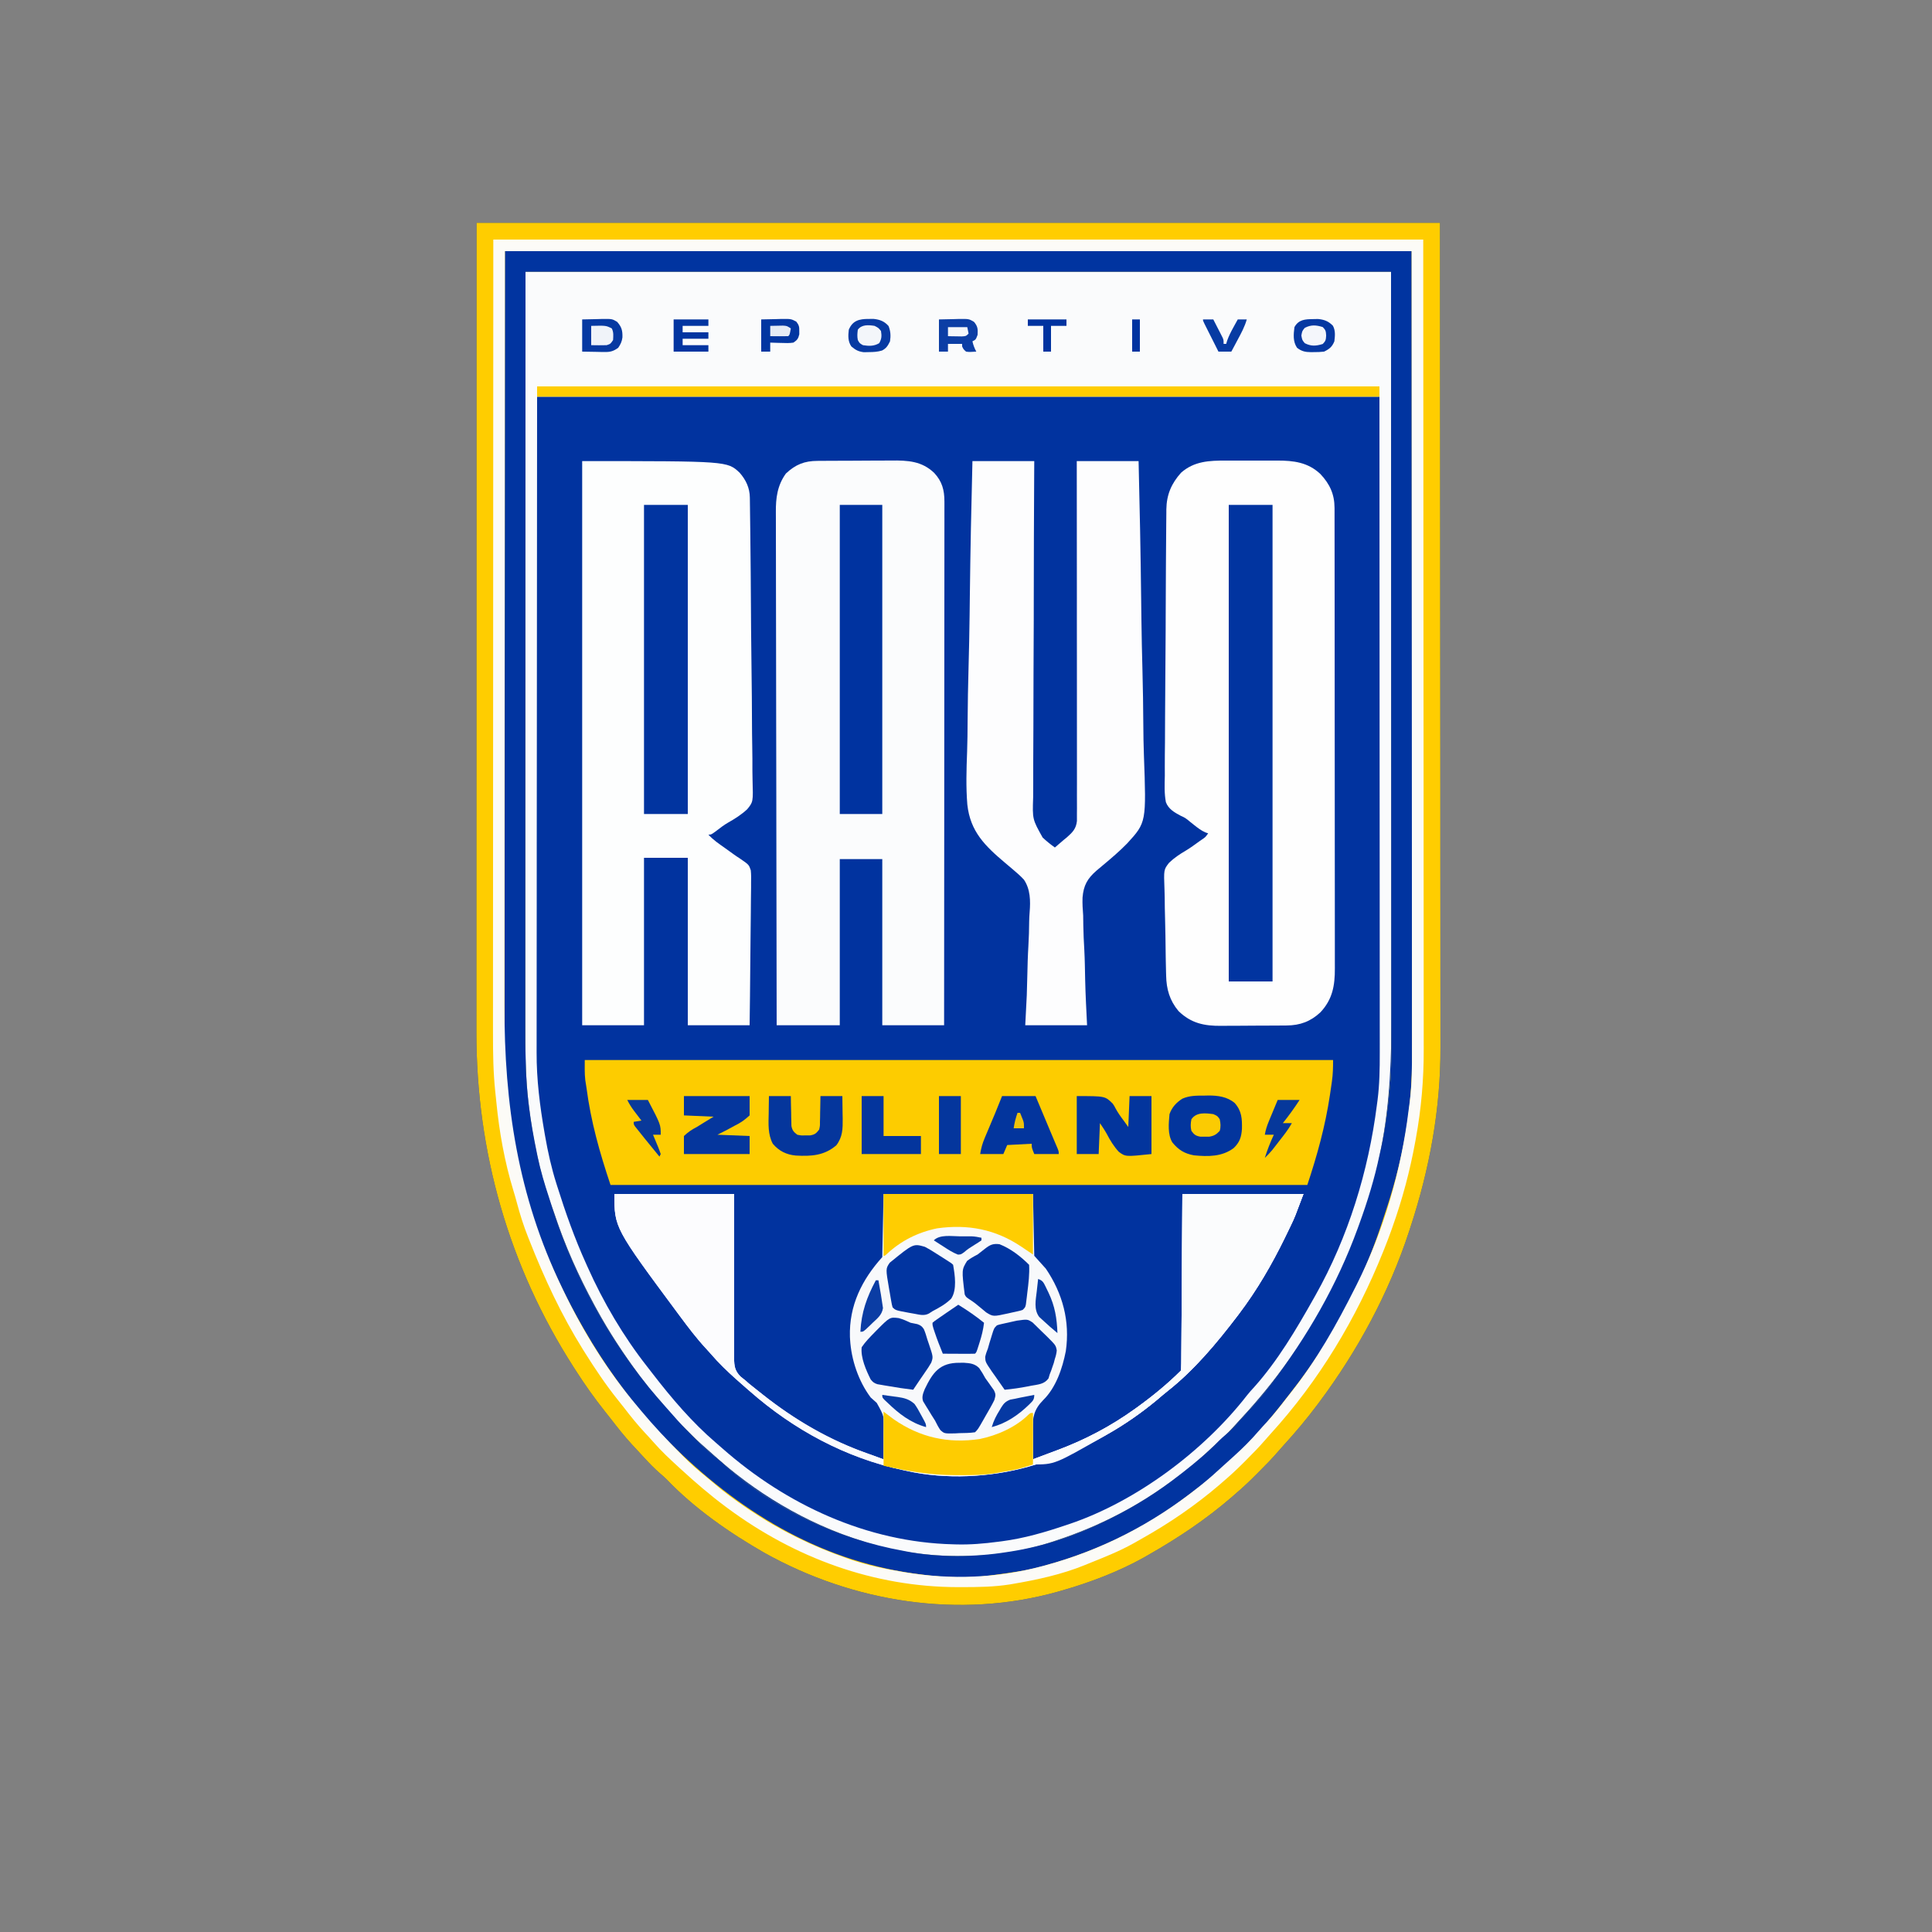 <?xml version="1.0" encoding="UTF-8"?>
<svg version="1.1" xmlns="http://www.w3.org/2000/svg" width="1500" height="1500">
<rect width="100%" height="100%" fill="#808080" stroke="none"/>
<path d="M0 0 C246.84 0 493.68 0 748 0 C748.062 109.086 748.124 218.171 748.188 330.562 C748.215 364.998 748.242 399.433 748.27 434.912 C748.284 476.984 748.284 476.984 748.286 496.684 C748.289 511.337 748.302 525.99 748.32 540.643 C748.338 555.613 748.344 570.583 748.34 585.553 C748.338 594.433 748.344 603.314 748.362 612.194 C748.374 618.084 748.374 623.973 748.366 629.863 C748.361 633.201 748.363 636.538 748.375 639.876 C748.538 687.921 739.961 734.407 725 780 C724.55 781.388 724.55 781.388 724.09 782.803 C708.476 830.594 684.088 875.816 654 916 C653.328 916.902 653.328 916.902 652.642 917.822 C644.398 928.843 635.538 939.322 626.266 949.488 C625.005 950.886 623.752 952.289 622.527 953.718 C617.624 959.426 612.394 964.755 607.062 970.062 C606.207 970.922 605.352 971.781 604.471 972.666 C599.476 977.653 594.371 982.423 589 987 C588.036 987.846 587.072 988.691 586.078 989.562 C566.237 1006.663 544.718 1021.043 522 1034 C520.308 1034.98 520.308 1034.98 518.582 1035.98 C498.275 1047.314 476.319 1055.626 454 1062 C453.135 1062.248 452.27 1062.497 451.379 1062.752 C374.925 1084.266 292.116 1071.056 223.372 1032.527 C196.38 1017.065 169.257 998.237 147.689 975.686 C145.953 973.953 144.14 972.376 142.27 970.789 C138.093 967.157 134.311 963.256 130.562 959.188 C129.909 958.483 129.256 957.779 128.583 957.053 C127.294 955.661 126.006 954.266 124.721 952.87 C123.293 951.318 121.856 949.773 120.418 948.23 C114.769 942.093 109.639 935.583 104.545 928.986 C102.915 926.89 101.264 924.811 99.609 922.734 C91.492 912.503 84.032 902.003 77 891 C76.229 889.804 76.229 889.804 75.443 888.584 C24.969 810.01 -0.232 721.12 -0.12 627.969 C-0.12 625.258 -0.122 622.548 -0.123 619.837 C-0.125 613.962 -0.123 608.087 -0.119 602.213 C-0.113 593.364 -0.113 584.515 -0.114 575.666 C-0.115 560.833 -0.112 546 -0.106 531.167 C-0.097 511.11 -0.095 491.054 -0.095 470.997 C-0.089 422.79 -0.075 374.582 -0.062 326.375 C-0.032 164.819 -0.032 164.819 0 0 Z " fill="#01339F" transform="translate(370,173)"/>
<path d="M0 0 C246.84 0 493.68 0 748 0 C748.062 109.086 748.124 218.171 748.188 330.562 C748.215 364.998 748.242 399.433 748.27 434.912 C748.284 476.984 748.284 476.984 748.286 496.684 C748.289 511.337 748.302 525.99 748.32 540.643 C748.338 555.613 748.344 570.583 748.34 585.553 C748.338 594.433 748.344 603.314 748.362 612.194 C748.374 618.084 748.374 623.973 748.366 629.863 C748.361 633.201 748.363 636.538 748.375 639.876 C748.538 687.921 739.961 734.407 725 780 C724.55 781.388 724.55 781.388 724.09 782.803 C708.476 830.594 684.088 875.816 654 916 C653.328 916.902 653.328 916.902 652.642 917.822 C644.398 928.843 635.538 939.322 626.266 949.488 C625.005 950.886 623.752 952.289 622.527 953.718 C617.624 959.426 612.394 964.755 607.062 970.062 C606.207 970.922 605.352 971.781 604.471 972.666 C599.476 977.653 594.371 982.423 589 987 C588.036 987.846 587.072 988.691 586.078 989.562 C566.237 1006.663 544.718 1021.043 522 1034 C520.308 1034.98 520.308 1034.98 518.582 1035.98 C498.275 1047.314 476.319 1055.626 454 1062 C453.135 1062.248 452.27 1062.497 451.379 1062.752 C374.925 1084.266 292.116 1071.056 223.372 1032.527 C196.38 1017.065 169.257 998.237 147.689 975.686 C145.953 973.953 144.14 972.376 142.27 970.789 C138.093 967.157 134.311 963.256 130.562 959.188 C129.909 958.483 129.256 957.779 128.583 957.053 C127.294 955.661 126.006 954.266 124.721 952.87 C123.293 951.318 121.856 949.773 120.418 948.23 C114.769 942.093 109.639 935.583 104.545 928.986 C102.915 926.89 101.264 924.811 99.609 922.734 C91.492 912.503 84.032 902.003 77 891 C76.229 889.804 76.229 889.804 75.443 888.584 C24.969 810.01 -0.232 721.12 -0.12 627.969 C-0.12 625.258 -0.122 622.548 -0.123 619.837 C-0.125 613.962 -0.123 608.087 -0.119 602.213 C-0.113 593.364 -0.113 584.515 -0.114 575.666 C-0.115 560.833 -0.112 546 -0.106 531.167 C-0.097 511.11 -0.095 491.054 -0.095 470.997 C-0.089 422.79 -0.075 374.582 -0.062 326.375 C-0.032 164.819 -0.032 164.819 0 0 Z M38 38 C37.979 137.66 37.959 237.32 37.938 340 C37.928 371.471 37.919 402.942 37.91 435.367 C37.907 463.571 37.907 463.571 37.905 491.774 C37.904 505.166 37.899 518.557 37.893 531.948 C37.887 545.622 37.885 559.295 37.887 572.969 C37.887 581.086 37.885 589.202 37.879 597.319 C37.875 603.332 37.876 609.345 37.879 615.358 C37.88 617.773 37.878 620.189 37.875 622.604 C37.851 642.505 37.922 662.522 40.25 682.312 C40.376 683.415 40.503 684.518 40.633 685.654 C42.153 698.211 44.447 710.616 47 723 C47.171 723.832 47.343 724.665 47.52 725.522 C49.73 736.024 52.785 746.201 56.145 756.387 C57.042 759.127 57.91 761.875 58.777 764.625 C77.099 822.023 107.943 876.875 148.664 921.418 C149.953 922.843 151.236 924.274 152.488 925.731 C157.341 931.374 162.486 936.678 167.75 941.938 C168.636 942.823 169.522 943.709 170.435 944.622 C175.663 949.805 180.912 954.709 186.73 959.223 C188.934 960.949 190.955 962.778 193 964.688 C230.889 998.598 281.234 1021.985 331 1031 C331.825 1031.162 332.651 1031.325 333.501 1031.492 C358.426 1036.309 386.954 1036.06 412 1032 C412.89 1031.865 413.781 1031.731 414.698 1031.592 C440.681 1027.527 466.51 1018.777 490 1007 C490.844 1006.583 491.688 1006.166 492.557 1005.736 C511.623 996.254 529.233 985.109 546 972 C546.898 971.304 547.797 970.608 548.723 969.891 C558.288 962.363 567.747 954.541 576.215 945.785 C578.045 943.955 579.959 942.294 581.938 940.625 C585.802 937.293 589.144 933.632 592.512 929.805 C594.803 927.221 597.14 924.693 599.5 922.172 C604.964 916.324 610.144 910.37 615 904 C615.54 903.295 616.081 902.589 616.637 901.862 C644.78 865.042 668.095 824.614 684 781 C684.449 779.77 684.898 778.541 685.361 777.274 C691.727 759.736 697.134 742.279 701 724 C701.454 721.949 701.909 719.898 702.363 717.848 C705.641 702.667 707.563 687.455 709 672 C709.081 671.227 709.161 670.454 709.245 669.658 C709.904 663.057 710.141 656.548 710.123 649.917 C710.124 648.852 710.125 647.787 710.127 646.69 C710.129 643.135 710.125 639.58 710.12 636.026 C710.121 633.453 710.122 630.88 710.123 628.307 C710.125 622.711 710.123 617.116 710.119 611.521 C710.113 603.093 710.113 594.666 710.114 586.238 C710.115 572.113 710.112 557.988 710.106 543.863 C710.097 524.764 710.095 505.665 710.095 486.566 C710.089 440.648 710.075 394.73 710.062 348.812 C710.042 246.244 710.021 143.676 710 38 C488.24 38 266.48 38 38 38 Z " fill="#FFCD00" transform="translate(370,173)"/>
<path d="M0 0 C221.76 0 443.52 0 672 0 C672.062 102.156 672.124 204.311 672.188 309.562 C672.215 341.805 672.242 374.048 672.27 407.268 C672.284 446.674 672.284 446.674 672.286 465.128 C672.289 478.848 672.302 492.568 672.32 506.289 C672.338 520.309 672.344 534.328 672.34 548.348 C672.338 555.944 672.341 563.541 672.358 571.137 C672.437 608.849 671.413 644.893 664 682 C663.839 682.837 663.678 683.675 663.513 684.538 C648.813 760.78 607.992 833.928 555.436 890.447 C553.92 892.086 552.42 893.739 550.922 895.395 C546.213 900.583 541.556 905.646 536.168 910.145 C533.888 912.095 531.708 914.138 529.526 916.197 C522.356 922.941 514.86 929.082 507 935 C506.35 935.496 505.7 935.992 505.03 936.502 C476.836 957.922 445.593 973.946 412 985 C411.247 985.257 410.493 985.514 409.717 985.779 C364.135 1001.285 308.796 1000.663 263 986 C262.225 985.756 261.451 985.511 260.653 985.259 C217.378 971.391 178.08 947.959 144.582 917.336 C143.157 916.047 141.726 914.764 140.269 913.512 C134.626 908.659 129.322 903.514 124.062 898.25 C123.177 897.364 122.291 896.478 121.378 895.565 C116.299 890.441 111.429 885.321 107.047 879.582 C105.175 877.22 103.221 875.002 101.203 872.766 C97.23 868.321 93.564 863.714 90 858.938 C89.365 858.087 88.73 857.236 88.075 856.36 C75.96 839.96 64.742 822.916 55 805 C54.462 804.012 53.923 803.025 53.369 802.007 C41.198 779.504 30.762 756.37 22.704 732.078 C21.684 729.068 20.553 726.101 19.438 723.125 C10.461 697.745 5.152 670.472 2.125 643.75 C2.017 642.803 1.909 641.856 1.798 640.88 C-0.192 621.031 -0.146 600.996 -0.12 581.07 C-0.121 578.551 -0.122 576.033 -0.123 573.515 C-0.125 568.079 -0.123 562.644 -0.119 557.208 C-0.113 549.022 -0.113 540.835 -0.114 532.648 C-0.115 518.922 -0.112 505.195 -0.106 491.469 C-0.097 472.909 -0.095 454.349 -0.095 435.789 C-0.089 391.193 -0.075 346.596 -0.062 302 C-0.042 202.34 -0.021 102.68 0 0 Z M9 97 C8.938 183.769 8.876 270.539 8.812 359.938 C8.785 387.327 8.758 414.717 8.73 442.937 C8.72 467.506 8.72 467.506 8.714 492.074 C8.711 503.729 8.698 515.384 8.68 527.04 C8.662 538.947 8.656 550.854 8.66 562.762 C8.662 569.215 8.659 575.667 8.642 582.12 C8.628 587.971 8.627 593.822 8.637 599.673 C8.639 601.773 8.635 603.872 8.625 605.972 C8.535 627.125 11.183 647.874 14.812 668.688 C14.941 669.43 15.07 670.173 15.203 670.938 C17.408 683.538 20.125 695.801 24 708 C24.2 708.635 24.399 709.27 24.605 709.924 C31.049 730.42 38.124 750.411 47 770 C47.377 770.847 47.754 771.694 48.142 772.567 C60.339 799.915 76.069 826.682 94.596 850.215 C95.999 851.998 97.384 853.794 98.766 855.594 C113.401 874.56 129.44 893.422 147.68 909.016 C149.45 910.53 151.202 912.065 152.945 913.609 C202.642 957.394 265.263 986.39 332 988 C332.718 988.022 333.436 988.044 334.175 988.066 C345.256 988.385 356.036 987.451 367 986 C367.897 985.887 368.794 985.774 369.718 985.658 C387.112 983.396 403.415 978.621 420 973 C420.825 972.724 421.65 972.448 422.5 972.164 C474.263 954.64 526.756 915.411 560.223 872.27 C561.949 870.066 563.778 868.045 565.688 866 C584.068 845.472 598.543 820.905 612 797 C612.426 796.248 612.852 795.497 613.292 794.722 C638.738 749.532 654.487 698.292 661 647 C661.254 645.114 661.254 645.114 661.513 643.189 C663.077 630.983 663.277 618.931 663.241 606.639 C663.241 604.434 663.243 602.229 663.246 600.025 C663.25 594.002 663.242 587.98 663.232 581.957 C663.224 576.031 663.226 570.106 663.227 564.18 C663.23 552.141 663.223 540.103 663.211 528.064 C663.195 511.786 663.191 495.508 663.189 479.231 C663.179 440.112 663.151 400.994 663.125 361.875 C663.084 274.466 663.043 187.058 663 97 C447.18 97 231.36 97 9 97 Z " fill="#FAFBFC" transform="translate(408,211)"/>
<path d="M0 0 C1.509 -0.002 3.017 -0.005 4.526 -0.009 C7.673 -0.013 10.82 -0.007 13.966 0.007 C17.974 0.024 21.981 0.015 25.989 -0.003 C29.1 -0.014 32.21 -0.011 35.321 -0.003 C36.798 -0.001 38.275 -0.003 39.751 -0.01 C52.584 -0.058 63.752 1.311 73.414 10.406 C80.711 18.134 84.401 26.127 84.413 36.75 C84.417 38.065 84.42 39.381 84.424 40.735 C84.424 42.198 84.423 43.661 84.422 45.125 C84.424 46.676 84.427 48.227 84.431 49.779 C84.439 54.049 84.441 58.319 84.441 62.589 C84.443 67.192 84.451 71.794 84.457 76.397 C84.471 86.465 84.477 96.534 84.481 106.602 C84.484 112.888 84.488 119.175 84.493 125.461 C84.505 142.865 84.515 160.269 84.519 177.673 C84.519 179.344 84.519 179.344 84.519 181.049 C84.52 182.166 84.52 183.283 84.52 184.433 C84.521 186.696 84.521 188.96 84.521 191.223 C84.522 192.907 84.522 192.907 84.522 194.624 C84.526 212.811 84.544 230.998 84.567 249.184 C84.591 267.854 84.603 286.525 84.604 305.195 C84.605 315.678 84.611 326.161 84.629 336.645 C84.644 345.572 84.65 354.5 84.641 363.427 C84.637 367.982 84.638 372.536 84.652 377.09 C84.665 381.262 84.664 385.435 84.652 389.607 C84.65 391.113 84.653 392.619 84.662 394.125 C84.735 407.599 82.884 418.282 73.43 428.375 C65.864 435.458 57.631 438.494 47.376 438.575 C46.69 438.582 46.003 438.589 45.295 438.595 C43.028 438.615 40.76 438.627 38.492 438.637 C37.325 438.643 37.325 438.643 36.134 438.649 C32.012 438.67 27.889 438.684 23.767 438.694 C19.531 438.705 15.295 438.739 11.058 438.779 C7.783 438.805 4.507 438.813 1.231 438.817 C-0.329 438.822 -1.889 438.833 -3.45 438.852 C-16.671 439 -26.923 436.913 -36.719 427.398 C-43.576 419.208 -46.128 410.4 -46.329 399.862 C-46.357 398.955 -46.385 398.048 -46.413 397.114 C-46.497 394.141 -46.557 391.169 -46.609 388.195 C-46.628 387.172 -46.646 386.148 -46.665 385.093 C-46.757 379.677 -46.825 374.262 -46.879 368.845 C-46.928 364.385 -47.025 359.931 -47.166 355.473 C-47.337 350.061 -47.422 344.653 -47.448 339.239 C-47.472 337.189 -47.525 335.14 -47.608 333.091 C-48.202 317.606 -48.202 317.606 -44.093 312.299 C-40.126 308.453 -35.681 305.515 -30.931 302.727 C-27.38 300.594 -24.071 298.138 -20.719 295.711 C-20.129 295.302 -19.539 294.893 -18.931 294.472 C-15.825 292.398 -15.825 292.398 -13.719 289.398 C-14.773 289.043 -14.773 289.043 -15.848 288.68 C-19.24 287.166 -21.751 285.214 -24.656 282.898 C-25.655 282.104 -26.654 281.31 -27.684 280.492 C-28.555 279.769 -28.555 279.769 -29.444 279.031 C-31.815 277.237 -31.815 277.237 -35.118 275.708 C-39.906 273.183 -44.59 270.485 -46.527 265.186 C-47.838 258.419 -47.504 251.524 -47.356 244.666 C-47.357 242.346 -47.364 240.026 -47.377 237.705 C-47.393 231.421 -47.323 225.14 -47.237 218.857 C-47.161 212.272 -47.161 205.688 -47.153 199.104 C-47.13 188.047 -47.052 176.992 -46.94 165.936 C-46.824 154.578 -46.746 143.22 -46.714 131.861 C-46.712 131.161 -46.71 130.462 -46.708 129.741 C-46.7 126.928 -46.692 124.115 -46.685 121.302 C-46.653 109.797 -46.592 98.292 -46.526 86.787 C-46.511 84.172 -46.497 81.556 -46.484 78.94 C-46.445 71.481 -46.392 64.023 -46.314 56.564 C-46.293 54.307 -46.276 52.051 -46.265 49.794 C-46.248 46.706 -46.213 43.619 -46.174 40.531 C-46.173 39.645 -46.172 38.759 -46.171 37.846 C-45.974 26.506 -42.302 17.83 -34.719 9.398 C-24.636 0.477 -12.88 -0.061 0 0 Z " fill="#FEFEFE" transform="translate(951.719,357.602)"/>
<path d="M0 0 C191.73 0 383.46 0 581 0 C581 5.849 580.914 10.772 580.117 16.438 C580.023 17.112 579.928 17.786 579.831 18.481 C579.521 20.655 579.2 22.828 578.875 25 C578.709 26.122 578.709 26.122 578.541 27.266 C574.979 51.18 568.638 74.086 561 97 C382.47 97 203.94 97 20 97 C11.496 71.489 4.8 48.018 1.361 21.675 C1.081 19.602 0.749 17.535 0.395 15.473 C-0.188 10.346 0 5.159 0 0 Z " fill="#FDCC00" transform="translate(454,823)"/>
<path d="M0 0 C1.159 -0.01 1.159 -0.01 2.342 -0.02 C4.897 -0.04 7.452 -0.051 10.008 -0.061 C11.322 -0.067 11.322 -0.067 12.663 -0.074 C17.305 -0.094 21.947 -0.109 26.589 -0.118 C31.362 -0.129 36.133 -0.164 40.905 -0.203 C44.594 -0.23 48.282 -0.238 51.97 -0.241 C53.728 -0.246 55.486 -0.258 57.243 -0.276 C69.98 -0.403 80.932 0.065 90.633 9.388 C96.731 15.991 98.536 22.631 98.531 31.504 C98.533 32.211 98.536 32.918 98.538 33.647 C98.543 36.01 98.534 38.373 98.525 40.736 C98.526 42.45 98.528 44.163 98.531 45.877 C98.535 50.581 98.527 55.286 98.517 59.99 C98.508 65.065 98.511 70.14 98.513 75.215 C98.514 84.006 98.508 92.797 98.496 101.588 C98.48 114.299 98.475 127.009 98.472 139.72 C98.468 160.341 98.455 180.963 98.436 201.585 C98.417 221.617 98.403 241.649 98.395 261.682 C98.394 262.916 98.394 264.151 98.393 265.423 C98.391 271.618 98.388 277.812 98.386 284.007 C98.365 335.397 98.329 386.787 98.285 438.177 C82.445 438.177 66.605 438.177 50.285 438.177 C50.285 395.607 50.285 353.037 50.285 309.177 C39.395 309.177 28.505 309.177 17.285 309.177 C17.285 351.747 17.285 394.317 17.285 438.177 C1.115 438.177 -15.055 438.177 -31.715 438.177 C-31.828 385.768 -31.918 333.358 -31.97 280.949 C-31.977 274.76 -31.983 268.572 -31.99 262.384 C-31.991 261.152 -31.992 259.92 -31.994 258.65 C-32.015 238.706 -32.055 218.762 -32.101 198.817 C-32.148 178.35 -32.175 157.884 -32.186 137.417 C-32.192 124.789 -32.214 112.161 -32.255 99.534 C-32.281 90.873 -32.289 82.212 -32.283 73.551 C-32.279 68.555 -32.284 63.559 -32.311 58.564 C-32.336 53.985 -32.337 49.407 -32.32 44.828 C-32.317 43.176 -32.324 41.524 -32.34 39.873 C-32.439 28.832 -31.213 19.043 -24.528 9.802 C-17.012 2.787 -10.115 0.037 0 0 Z " fill="#FBFCFD" transform="translate(634.715,357.823)"/>
<path d="M0 0 C112.66 0 112.66 0 122.242 9 C127.158 14.593 130.075 20.806 130.176 28.264 C130.197 29.538 130.197 29.538 130.218 30.837 C130.228 31.765 130.238 32.694 130.248 33.65 C130.269 35.135 130.269 35.135 130.291 36.65 C130.338 39.977 130.376 43.303 130.415 46.63 C130.446 49.012 130.477 51.394 130.508 53.776 C130.782 75.531 130.94 97.287 131.067 119.044 C131.084 121.956 131.101 124.869 131.119 127.781 C131.126 128.866 131.126 128.866 131.133 129.974 C131.206 141.683 131.35 153.389 131.52 165.097 C131.694 177.132 131.795 189.165 131.828 201.201 C131.849 207.954 131.902 214.703 132.039 221.454 C132.165 227.814 132.2 234.167 132.167 240.528 C132.171 242.854 132.207 245.18 132.278 247.505 C132.777 264.581 132.777 264.581 128.137 270.294 C123.629 274.484 118.625 277.667 113.278 280.678 C110.122 282.509 107.32 284.641 104.438 286.875 C100.247 290 100.247 290 98 290 C101.716 294.094 106.134 297.08 110.625 300.25 C112.908 301.864 115.182 303.483 117.431 305.145 C119.123 306.367 120.852 307.541 122.614 308.661 C129.446 313.351 129.446 313.351 130.904 317.689 C131.23 320.9 131.239 323.973 131.135 327.199 C131.137 328.4 131.138 329.601 131.14 330.838 C131.134 334.11 131.084 337.377 131.014 340.648 C130.951 344.074 130.946 347.5 130.934 350.926 C130.903 357.404 130.821 363.881 130.72 370.358 C130.608 377.736 130.553 385.115 130.503 392.494 C130.399 407.664 130.216 422.831 130 438 C114.16 438 98.32 438 82 438 C82 395.1 82 352.2 82 308 C70.78 308 59.56 308 48 308 C48 350.9 48 393.8 48 438 C32.16 438 16.32 438 0 438 C0 293.46 0 148.92 0 0 Z " fill="#FDFEFE" transform="translate(452,358)"/>
<path d="M0 0 C232.32 0 464.64 0 704 0 C704.062 106.013 704.124 212.025 704.188 321.25 C704.215 354.721 704.242 388.192 704.27 422.677 C704.284 463.556 704.284 463.556 704.286 482.695 C704.289 496.937 704.302 511.18 704.32 525.422 C704.338 539.969 704.344 554.516 704.34 569.062 C704.338 577.694 704.344 586.326 704.362 594.958 C704.374 600.68 704.374 606.402 704.366 612.124 C704.361 615.369 704.363 618.613 704.375 621.858 C704.453 644.227 702.818 666.436 698.625 688.438 C698.41 689.592 698.195 690.747 697.974 691.938 C694.36 710.993 689.284 729.223 683.129 747.62 C682.092 750.725 681.076 753.836 680.062 756.949 C664.938 802.691 640.764 847.123 611 885 C610.157 886.097 609.314 887.195 608.473 888.293 C594.062 906.991 578.181 926.021 560.188 941.375 C558.047 943.214 555.933 945.062 553.867 946.984 C546.037 954.257 537.562 960.625 529 967 C528.407 967.445 527.814 967.89 527.203 968.348 C495.213 992.257 459.382 1009.26 421 1020 C420.302 1020.203 419.604 1020.406 418.885 1020.616 C405.541 1024.491 391.745 1026.179 378 1028 C377.231 1028.108 376.461 1028.216 375.669 1028.328 C357.449 1030.678 338.151 1029.598 320 1027 C318.885 1026.844 317.771 1026.688 316.623 1026.527 C242.486 1015.884 180.497 977.432 128.188 925.312 C126.844 923.976 126.844 923.976 125.473 922.612 C120.441 917.568 115.615 912.426 111 907 C110.111 905.979 109.222 904.958 108.332 903.938 C101.158 895.573 94.47 886.918 88 878 C87.439 877.227 86.878 876.455 86.299 875.659 C77.509 863.491 69.485 851.009 62 838 C61.578 837.272 61.156 836.543 60.721 835.793 C34.358 790.104 14.927 740.09 6 688 C5.827 687.027 5.655 686.054 5.477 685.051 C4.929 681.953 4.399 678.852 3.875 675.75 C3.637 674.398 3.637 674.398 3.394 673.018 C0.035 652.431 -0.292 631.58 -0.241 610.773 C-0.241 608.126 -0.243 605.479 -0.246 602.832 C-0.25 597.119 -0.247 591.406 -0.238 585.692 C-0.226 577.087 -0.226 568.482 -0.227 559.876 C-0.23 545.448 -0.223 531.02 -0.211 516.592 C-0.195 497.084 -0.191 477.575 -0.189 458.067 C-0.179 411.19 -0.151 364.314 -0.125 317.438 C-0.084 212.683 -0.043 107.929 0 0 Z M16 16 C15.979 115.66 15.959 215.32 15.938 318 C15.928 349.471 15.919 380.942 15.91 413.367 C15.907 441.571 15.907 441.571 15.905 469.774 C15.904 483.166 15.899 496.557 15.893 509.948 C15.887 523.622 15.885 537.295 15.887 550.969 C15.887 559.086 15.885 567.202 15.879 575.319 C15.875 581.332 15.876 587.345 15.879 593.358 C15.88 595.773 15.878 598.189 15.875 600.604 C15.851 620.505 15.922 640.522 18.25 660.312 C18.376 661.415 18.503 662.518 18.633 663.654 C20.153 676.211 22.447 688.616 25 701 C25.171 701.832 25.343 702.665 25.52 703.522 C27.73 714.024 30.785 724.201 34.145 734.387 C35.042 737.127 35.91 739.875 36.777 742.625 C55.099 800.023 85.943 854.875 126.664 899.418 C127.953 900.843 129.236 902.274 130.488 903.731 C135.341 909.374 140.486 914.678 145.75 919.938 C146.636 920.823 147.522 921.709 148.435 922.622 C153.663 927.805 158.912 932.709 164.73 937.223 C166.934 938.949 168.955 940.778 171 942.688 C208.889 976.598 259.234 999.985 309 1009 C309.825 1009.162 310.651 1009.325 311.501 1009.492 C336.426 1014.309 364.954 1014.06 390 1010 C390.89 1009.865 391.781 1009.731 392.698 1009.592 C418.681 1005.527 444.51 996.777 468 985 C468.844 984.583 469.688 984.166 470.557 983.736 C489.623 974.254 507.233 963.109 524 950 C524.898 949.304 525.797 948.608 526.723 947.891 C536.288 940.363 545.747 932.541 554.215 923.785 C556.045 921.955 557.959 920.294 559.938 918.625 C563.802 915.293 567.144 911.632 570.512 907.805 C572.803 905.221 575.14 902.693 577.5 900.172 C582.964 894.324 588.144 888.37 593 882 C593.54 881.295 594.081 880.589 594.637 879.862 C622.78 843.042 646.095 802.614 662 759 C662.449 757.77 662.898 756.541 663.361 755.274 C669.727 737.736 675.134 720.279 679 702 C679.454 699.949 679.909 697.898 680.363 695.848 C683.641 680.667 685.563 665.455 687 650 C687.081 649.227 687.161 648.454 687.245 647.658 C687.904 641.057 688.141 634.548 688.123 627.917 C688.124 626.852 688.125 625.787 688.127 624.69 C688.129 621.135 688.125 617.58 688.12 614.026 C688.121 611.453 688.122 608.88 688.123 606.307 C688.125 600.711 688.123 595.116 688.119 589.521 C688.113 581.093 688.113 572.666 688.114 564.238 C688.115 550.113 688.112 535.988 688.106 521.863 C688.097 502.764 688.095 483.665 688.095 464.566 C688.089 418.648 688.075 372.73 688.062 326.812 C688.042 224.244 688.021 121.676 688 16 C466.24 16 244.48 16 16 16 Z " fill="#0134A0" transform="translate(392,195)"/>
<path d="M0 0 C30.69 0 61.38 0 93 0 C92.979 9.797 92.959 19.594 92.938 29.688 C92.942 35.895 92.949 42.102 92.965 48.309 C92.99 58.16 93.006 68.012 92.969 77.864 C92.942 85.039 92.944 92.214 92.978 99.39 C92.996 103.188 92.999 106.984 92.969 110.782 C92.941 114.362 92.951 117.939 92.989 121.518 C93 123.449 92.971 125.38 92.941 127.31 C93.045 133.513 93.437 137.18 97.901 141.699 C99.241 142.832 100.605 143.937 102 145 C102.855 145.757 103.709 146.513 104.59 147.293 C107.381 149.545 110.182 151.782 113 154 C113.605 154.481 114.209 154.962 114.832 155.458 C139.296 174.866 165.98 190.834 195.559 201.146 C200.055 202.719 204.525 204.367 209 206 C209.08 200.77 209.1 195.544 209.067 190.314 C209.064 188.539 209.077 186.764 209.106 184.99 C209.547 172.635 209.547 172.635 203.703 162.211 C202.145 160.797 200.578 159.392 199 158 C189.493 145.317 183.924 128.735 183 113 C182.959 112.308 182.917 111.616 182.875 110.902 C182.17 86.612 192.126 66.637 208 49 C208.33 32.83 208.66 16.66 209 0 C247.28 0 285.56 0 325 0 C325.33 15.84 325.66 31.68 326 48 C328.97 51.3 331.94 54.6 335 58 C348.073 77.277 353.867 98.85 350.496 122.004 C347.86 135.487 342.836 150.373 332.851 160.123 C325.808 167.291 324.627 173.446 324.678 183.295 C324.721 184.967 324.766 186.64 324.812 188.312 C324.819 190.036 324.821 191.759 324.818 193.482 C324.822 197.657 324.892 201.826 325 206 C328.951 204.519 332.902 203.038 336.852 201.555 C339.164 200.687 341.477 199.823 343.792 198.964 C365.25 190.98 385.412 180.37 404 167 C404.575 166.588 405.15 166.175 405.743 165.75 C417.805 157.04 429.467 147.533 440 137 C440.109 135.229 440.147 133.453 440.158 131.679 C440.168 130.525 440.178 129.37 440.188 128.181 C440.194 126.904 440.199 125.626 440.205 124.31 C440.215 122.96 440.225 121.611 440.235 120.261 C440.262 116.585 440.283 112.91 440.303 109.234 C440.325 105.397 440.353 101.56 440.379 97.723 C440.429 90.452 440.474 83.181 440.517 75.911 C440.576 66.089 440.642 56.267 440.708 46.445 C440.812 30.964 440.905 15.482 441 0 C472.02 0 503.04 0 535 0 C528.228 18.059 528.228 18.059 525.477 23.832 C525.173 24.469 524.87 25.105 524.558 25.762 C523.59 27.783 522.609 29.799 521.625 31.812 C521.283 32.516 520.941 33.22 520.589 33.944 C510.483 54.656 498.929 74.603 485 93 C484.538 93.611 484.076 94.222 483.6 94.851 C467.743 115.659 450.281 136.612 429.684 152.875 C426.873 155.1 424.161 157.419 421.438 159.75 C409.109 170.019 395.98 179.135 382 187 C381.374 187.36 380.748 187.72 380.103 188.091 C362.563 198.134 343.443 205.554 324 211 C323.177 211.236 322.354 211.473 321.506 211.717 C291.923 220.055 257.116 221.821 227 215 C226.037 214.796 225.073 214.592 224.081 214.382 C179.569 204.906 139.092 182.981 105 153 C104.267 152.366 103.533 151.732 102.777 151.078 C100.84 149.398 98.917 147.703 97 146 C96.188 145.281 95.376 144.561 94.539 143.82 C87.554 137.59 80.961 131.233 74.859 124.133 C73.602 122.69 72.319 121.268 71.016 119.867 C63.744 112.038 57.369 103.565 51 95 C50.55 94.396 50.1 93.793 49.636 93.171 C0 26.264 0 26.264 0 0 Z " fill="#F8F9FB" transform="translate(477,927)"/>
<path d="M0 0 C15.84 0 31.68 0 48 0 C47.979 3.537 47.958 7.074 47.937 10.719 C47.753 43.198 47.644 75.676 47.616 108.156 C47.612 112.418 47.608 116.679 47.603 120.941 C47.602 122.214 47.602 122.214 47.6 123.512 C47.584 137.227 47.514 150.942 47.425 164.657 C47.334 178.743 47.3 192.828 47.32 206.914 C47.33 215.598 47.296 224.28 47.204 232.963 C47.146 238.928 47.143 244.891 47.184 250.856 C47.205 254.292 47.203 257.724 47.135 261.16 C46.553 278.038 46.553 278.038 54.491 292.245 C57.514 295.09 60.623 297.585 64 300 C66.369 298.034 68.686 296.03 71 294 C71.802 293.345 72.603 292.691 73.429 292.016 C77.795 288.172 80.498 285.359 81.123 279.442 C81.168 277.328 81.164 275.212 81.12 273.098 C81.132 271.927 81.144 270.755 81.156 269.548 C81.179 266.318 81.163 263.091 81.129 259.861 C81.102 256.37 81.128 252.879 81.147 249.389 C81.173 243.348 81.166 237.308 81.137 231.268 C81.094 222.534 81.102 213.801 81.121 205.068 C81.151 190.897 81.141 176.727 81.106 162.556 C81.072 148.794 81.057 135.033 81.067 121.271 C81.068 120.422 81.068 119.573 81.069 118.698 C81.072 114.439 81.076 110.18 81.08 105.921 C81.111 70.614 81.074 35.307 81 0 C96.84 0 112.68 0 129 0 C129.886 35.642 130.582 71.28 130.992 106.93 C131.04 111.161 131.091 115.392 131.142 119.623 C131.153 120.465 131.163 121.307 131.173 122.175 C131.342 135.722 131.649 149.262 132.009 162.806 C132.377 176.755 132.591 190.702 132.669 204.656 C132.718 212.476 132.832 220.281 133.123 228.096 C135.022 280.52 135.022 280.52 120.2 296.758 C114.302 302.833 107.882 308.256 101.399 313.689 C100.548 314.403 99.698 315.117 98.821 315.853 C97.993 316.547 97.165 317.242 96.312 317.957 C89.291 324.094 86.25 329.366 85.481 338.892 C85.315 343.561 85.6 348.094 85.973 352.746 C86.023 355.246 86.056 357.746 86.073 360.247 C86.161 366.688 86.48 373.094 86.859 379.524 C87.264 387.311 87.366 395.107 87.521 402.902 C87.788 414.624 88.426 426.271 89 438 C73.16 438 57.32 438 41 438 C41.392 430.307 41.784 422.614 42.188 414.688 C42.347 409.718 42.494 404.755 42.598 399.785 C42.763 391.945 42.966 384.124 43.445 376.296 C43.83 369.958 44.003 363.641 44.047 357.292 C44.098 354.911 44.216 352.53 44.414 350.156 C45.109 341.421 45.026 332.524 40 325 C37.193 321.96 34.115 319.304 30.953 316.641 C30.081 315.905 29.208 315.169 28.31 314.412 C27.412 313.656 26.514 312.9 25.589 312.121 C9.898 298.866 -1.704 287.75 -3.979 266.561 C-5.087 252.984 -4.662 239.292 -4.142 225.699 C-3.85 217.854 -3.795 210.012 -3.75 202.162 C-3.663 188.175 -3.399 174.199 -3.018 160.217 C-2.648 146.668 -2.366 133.121 -2.197 119.568 C-2.187 118.727 -2.176 117.886 -2.165 117.02 C-2.113 112.8 -2.063 108.581 -2.013 104.361 C-1.601 69.567 -0.887 34.785 0 0 Z " fill="#FDFDFE" transform="translate(755,358)"/>
<path d="M0 0 C238.26 0 476.52 0 722 0 C722.062 107.168 722.124 214.335 722.188 324.75 C722.215 358.586 722.242 392.423 722.27 427.284 C722.284 468.608 722.284 468.608 722.286 487.954 C722.289 502.352 722.302 516.75 722.32 531.148 C722.338 545.853 722.344 560.558 722.34 575.263 C722.338 583.989 722.344 592.716 722.362 601.442 C722.374 607.226 722.374 613.01 722.366 618.794 C722.361 622.074 722.363 625.354 722.375 628.634 C722.455 651.993 720.461 675.017 716.25 698 C716.061 699.047 716.061 699.047 715.868 700.115 C711.728 722.964 705.807 745.129 698 767 C697.744 767.725 697.488 768.45 697.224 769.197 C695.576 773.836 693.822 778.427 692 783 C691.658 783.86 691.316 784.719 690.963 785.605 C670.036 837.769 641.183 885.914 603.266 927.488 C602 928.892 600.741 930.302 599.51 931.736 C594.762 937.256 589.722 942.428 584.562 947.562 C583.755 948.374 582.947 949.185 582.115 950.021 C577.24 954.889 572.242 959.531 567 964 C565.979 964.889 564.958 965.778 563.938 966.668 C545.12 982.808 524.807 996.677 503.18 1008.779 C501.217 1009.878 499.264 1010.994 497.312 1012.113 C486.023 1018.466 473.997 1023.168 462 1028 C461.115 1028.363 460.23 1028.726 459.318 1029.1 C441.483 1036.367 422.318 1040.526 403.375 1043.75 C402.702 1043.866 402.029 1043.981 401.336 1044.1 C388.784 1046.119 376.18 1046.241 363.5 1046.25 C362.597 1046.251 361.693 1046.251 360.763 1046.252 C295.551 1046.175 234.271 1023.684 182 985 C181.411 984.564 180.823 984.129 180.216 983.68 C168.265 974.776 156.972 965.077 146 955 C145.425 954.475 144.849 953.95 144.256 953.409 C137.26 947.018 130.39 940.636 124.164 933.477 C122.164 931.187 120.106 928.964 118.025 926.748 C112.121 920.431 106.761 913.789 101.5 906.932 C99.929 904.909 98.329 902.912 96.723 900.918 C87.297 889.145 79.015 876.769 71 864 C70.558 863.298 70.116 862.596 69.661 861.872 C52.862 834.99 39.594 806.45 28 777 C27.676 776.189 27.353 775.378 27.019 774.542 C23.513 765.745 20.703 756.865 18.277 747.719 C17.435 744.552 16.53 741.414 15.566 738.281 C8.77 716.008 4.618 692.867 2.366 669.701 C2.095 666.966 1.807 664.235 1.508 661.503 C-0.052 646.615 -0.277 631.864 -0.241 616.906 C-0.241 614.237 -0.243 611.568 -0.246 608.899 C-0.25 603.128 -0.247 597.357 -0.238 591.586 C-0.226 582.894 -0.226 574.202 -0.227 565.509 C-0.23 550.937 -0.223 536.365 -0.211 521.792 C-0.195 502.088 -0.191 482.384 -0.189 462.68 C-0.179 415.329 -0.151 367.977 -0.125 320.625 C-0.084 214.819 -0.043 109.013 0 0 Z M9 9 C8.938 113.589 8.876 218.179 8.812 325.938 C8.785 358.945 8.758 391.953 8.73 425.961 C8.72 455.584 8.72 455.584 8.714 485.207 C8.711 499.253 8.698 513.299 8.68 527.345 C8.662 541.7 8.656 556.054 8.66 570.409 C8.662 578.185 8.659 585.962 8.642 593.739 C8.482 671.368 19.091 742.434 53 813 C53.718 814.501 53.718 814.501 54.45 816.032 C69.866 848.103 88.942 878.823 112 906 C112.859 907.032 113.717 908.064 114.574 909.098 C124.365 920.852 134.794 931.888 145.562 942.75 C146.856 944.063 146.856 944.063 148.175 945.402 C153.386 950.62 158.782 955.416 164.538 960.026 C166.504 961.602 168.426 963.202 170.32 964.863 C178.767 972.24 187.718 978.717 197 985 C197.589 985.399 198.177 985.799 198.784 986.21 C222.584 1002.225 247.904 1014.662 275 1024 C275.933 1024.322 276.867 1024.645 277.829 1024.977 C290.875 1029.373 304.074 1032.114 317.625 1034.375 C318.386 1034.503 319.147 1034.63 319.931 1034.762 C355.188 1040.597 391.419 1039.278 426 1030 C426.903 1029.759 427.807 1029.518 428.738 1029.27 C472.318 1017.474 511.689 997.038 547 969 C547.933 968.261 548.867 967.523 549.828 966.762 C555.797 961.961 561.476 956.905 567.086 951.695 C569.759 949.223 572.465 946.794 575.188 944.375 C581.911 938.33 588.255 932.009 594.137 925.141 C596.289 922.668 598.52 920.277 600.75 917.875 C606.05 912.061 610.887 905.944 615.678 899.707 C616.887 898.146 618.12 896.603 619.355 895.062 C639.123 870.162 654.778 842.329 669 814 C669.44 813.13 669.879 812.26 670.333 811.363 C691.404 769.408 704.892 722.579 710.617 676.055 C710.893 673.858 711.188 671.663 711.495 669.47 C713.314 655.759 713.274 642.121 713.241 628.311 C713.241 625.637 713.243 622.963 713.246 620.29 C713.25 614.496 713.247 608.702 713.238 602.908 C713.226 594.182 713.226 585.455 713.227 576.728 C713.23 562.099 713.223 547.471 713.211 532.842 C713.195 513.062 713.191 493.282 713.189 473.502 C713.179 425.96 713.151 378.417 713.125 330.875 C713.084 224.656 713.043 118.438 713 9 C480.68 9 248.36 9 9 9 Z " fill="#FCFBF7" transform="translate(383,186)"/>
<path d="M0 0 C30.69 0 61.38 0 93 0 C92.979 9.797 92.959 19.594 92.938 29.688 C92.942 35.895 92.949 42.102 92.965 48.309 C92.99 58.16 93.006 68.012 92.969 77.864 C92.942 85.039 92.944 92.214 92.978 99.39 C92.996 103.188 92.999 106.984 92.969 110.782 C92.941 114.362 92.951 117.939 92.989 121.518 C93 123.449 92.971 125.38 92.941 127.31 C93.045 133.513 93.437 137.18 97.901 141.699 C99.241 142.832 100.605 143.937 102 145 C102.855 145.757 103.709 146.513 104.59 147.293 C107.381 149.545 110.182 151.782 113 154 C113.605 154.481 114.209 154.962 114.832 155.458 C140.089 175.494 167.509 191.348 198 202 C201.63 203.32 205.26 204.64 209 206 C209 193.79 209 181.58 209 169 C211.64 170.98 214.28 172.96 217 175 C237.291 189.065 259.18 193.88 283.625 190.25 C297.218 187.451 311.622 181.1 321.582 171.25 C323 170 323 170 325 170 C325 181.88 325 193.76 325 206 C332.92 203.03 332.92 203.03 341 200 C342.669 199.38 344.339 198.76 346.059 198.121 C366.692 190.284 386.086 179.885 404 167 C404.575 166.588 405.15 166.175 405.743 165.75 C417.805 157.04 429.467 147.533 440 137 C440.109 135.229 440.147 133.453 440.158 131.679 C440.168 130.525 440.178 129.37 440.188 128.181 C440.194 126.904 440.199 125.626 440.205 124.31 C440.215 122.96 440.225 121.611 440.235 120.261 C440.262 116.585 440.283 112.91 440.303 109.234 C440.325 105.397 440.353 101.56 440.379 97.723 C440.429 90.452 440.474 83.181 440.517 75.911 C440.576 66.089 440.642 56.267 440.708 46.445 C440.812 30.964 440.905 15.482 441 0 C472.02 0 503.04 0 535 0 C528.228 18.059 528.228 18.059 525.477 23.832 C525.173 24.469 524.87 25.105 524.558 25.762 C523.59 27.783 522.609 29.799 521.625 31.812 C521.283 32.516 520.941 33.22 520.589 33.944 C510.483 54.656 498.929 74.603 485 93 C484.538 93.611 484.076 94.222 483.6 94.851 C467.743 115.659 450.281 136.612 429.684 152.875 C426.873 155.1 424.161 157.419 421.438 159.75 C409.109 170.019 395.98 179.135 382 187 C381.374 187.36 380.748 187.72 380.103 188.091 C362.563 198.134 343.443 205.554 324 211 C323.177 211.236 322.354 211.473 321.506 211.717 C291.923 220.055 257.116 221.821 227 215 C226.037 214.796 225.073 214.592 224.081 214.382 C179.569 204.906 139.092 182.981 105 153 C104.267 152.366 103.533 151.732 102.777 151.078 C100.84 149.398 98.917 147.703 97 146 C96.188 145.281 95.376 144.561 94.539 143.82 C87.554 137.59 80.961 131.233 74.859 124.133 C73.602 122.69 72.319 121.268 71.016 119.867 C63.744 112.038 57.369 103.565 51 95 C50.55 94.396 50.1 93.793 49.636 93.171 C0 26.264 0 26.264 0 0 Z " fill="#FCFCFE" transform="translate(477,927)"/>
<path d="M0 0 C11.22 0 22.44 0 34 0 C34 122.1 34 244.2 34 370 C22.78 370 11.56 370 0 370 C0 247.9 0 125.8 0 0 Z " fill="#0134A0" transform="translate(954,392)"/>
<path d="M0 0 C31.02 0 62.04 0 94 0 C87.228 18.059 87.228 18.059 84.477 23.832 C84.173 24.469 83.87 25.105 83.558 25.762 C82.59 27.783 81.609 29.799 80.625 31.812 C80.112 32.868 80.112 32.868 79.589 33.944 C69.483 54.656 57.929 74.603 44 93 C43.307 93.916 43.307 93.916 42.6 94.851 C26.743 115.659 9.281 136.612 -11.316 152.875 C-14.127 155.1 -16.839 157.419 -19.562 159.75 C-31.891 170.019 -45.02 179.135 -59 187 C-59.939 187.54 -59.939 187.54 -60.897 188.091 C-99.162 210 -99.162 210 -116 210 C-116 208.68 -116 207.36 -116 206 C-115.077 205.66 -114.154 205.319 -113.203 204.969 C-109.598 203.634 -106.002 202.275 -102.408 200.911 C-100.834 200.316 -99.259 199.725 -97.682 199.14 C-76.055 191.093 -55.739 180.478 -37 167 C-36.425 166.588 -35.85 166.175 -35.257 165.75 C-23.195 157.04 -11.533 147.533 -1 137 C-0.891 135.229 -0.853 133.453 -0.842 131.679 C-0.832 130.525 -0.822 129.37 -0.812 128.181 C-0.806 126.904 -0.801 125.626 -0.795 124.31 C-0.785 122.96 -0.775 121.611 -0.765 120.261 C-0.738 116.585 -0.717 112.91 -0.697 109.234 C-0.675 105.397 -0.647 101.56 -0.621 97.723 C-0.571 90.452 -0.526 83.181 -0.483 75.911 C-0.424 66.089 -0.358 56.267 -0.292 46.445 C-0.188 30.964 -0.095 15.482 0 0 Z " fill="#FBFCFD" transform="translate(918,927)"/>
<path d="M0 0 C11.22 0 22.44 0 34 0 C34 79.2 34 158.4 34 240 C22.78 240 11.56 240 0 240 C0 160.8 0 81.6 0 0 Z " fill="#0134A0" transform="translate(500,392)"/>
<path d="M0 0 C10.89 0 21.78 0 33 0 C33 79.2 33 158.4 33 240 C22.11 240 11.22 240 0 240 C0 160.8 0 81.6 0 0 Z " fill="#0033A0" transform="translate(652,392)"/>
<path d="M0 0 C215.82 0 431.64 0 654 0 C654 2.64 654 5.28 654 8 C438.18 8 222.36 8 0 8 C0 5.36 0 2.72 0 0 Z " fill="#FFCD00" transform="translate(417,300)"/>
<path d="M0 0 C38.28 0 76.56 0 116 0 C116 15.51 116 31.02 116 47 C112.949 44.966 109.899 42.931 106.879 40.852 C86.86 27.412 65.525 23.31 41.562 26.688 C26.691 29.75 13.465 36.327 2.391 46.75 C1 48 1 48 0 48 C0 32.16 0 16.32 0 0 Z " fill="#FFCD01" transform="translate(686,927)"/>
<path d="M0 0 C2.64 1.98 5.28 3.96 8 6 C28.291 20.065 50.18 24.88 74.625 21.25 C88.218 18.451 102.622 12.1 112.582 2.25 C114 1 114 1 116 1 C116 14.2 116 27.4 116 41 C110.129 42.957 105.203 44.499 99.25 45.562 C97.997 45.791 96.744 46.019 95.453 46.254 C94.76 46.369 94.066 46.484 93.351 46.603 C91.656 46.889 89.964 47.199 88.276 47.524 C78.328 49.296 68.507 49.354 58.438 49.312 C57.549 49.311 56.661 49.31 55.746 49.308 C36.182 49.249 19.387 46.308 0 42 C0 28.14 0 14.28 0 0 Z " fill="#FECC01" transform="translate(686,1096)"/>
<path d="M0 0 C0.986 -0.024 1.972 -0.049 2.988 -0.074 C10.284 -0.103 17.656 0.878 23.403 5.787 C28.878 11.987 29.142 17.981 28.992 25.926 C28.553 32.186 27.209 36.316 22.625 40.688 C13.566 47.543 2.668 47.423 -8.25 46.375 C-15.658 45.007 -20.259 42.192 -25.008 36.375 C-28.85 30.188 -27.869 21.383 -27.25 14.375 C-25.408 9.116 -21.943 5.351 -17.25 2.375 C-11.595 -0.107 -6.066 0.008 0 0 Z " fill="#03359D" transform="translate(935.25,850.625)"/>
<path d="M0 0 C1.759 -0.004 1.759 -0.004 3.554 -0.009 C8.341 0.316 11.746 0.665 15.276 4.078 C17.069 6.623 18.581 9.202 20.062 11.938 C20.865 13.094 21.685 14.238 22.531 15.363 C23.202 16.316 23.872 17.269 24.562 18.25 C25.253 19.216 25.944 20.181 26.656 21.176 C28.359 24.521 28.079 25.404 27.062 28.938 C26.172 30.787 25.208 32.603 24.191 34.387 C23.617 35.399 23.043 36.412 22.451 37.455 C21.849 38.501 21.246 39.547 20.625 40.625 C20.026 41.683 19.427 42.74 18.811 43.83 C14.346 51.654 14.346 51.654 12.062 53.938 C8.004 54.556 3.912 54.54 -0.188 54.625 C-1.321 54.691 -2.454 54.758 -3.621 54.826 C-11.782 54.974 -11.782 54.974 -14.881 52.193 C-16.458 49.847 -17.701 47.477 -18.938 44.938 C-19.859 43.454 -20.794 41.98 -21.746 40.516 C-22.625 39.075 -23.501 37.632 -24.375 36.188 C-24.833 35.459 -25.292 34.731 -25.764 33.98 C-26.191 33.27 -26.618 32.56 -27.059 31.828 C-27.445 31.199 -27.831 30.571 -28.228 29.923 C-29.464 26.464 -28.254 23.751 -26.967 20.442 C-20.709 7.395 -15.26 -0.069 0 0 Z " fill="#0134A0" transform="translate(744.938,1058.062)"/>
<path d="M0 0 C3.253 0.903 6.13 2.166 9.185 3.617 C10.931 3.987 12.681 4.344 14.435 4.679 C17.003 5.63 17.957 6.271 19.47 8.574 C20.594 11.22 21.398 13.852 22.185 16.617 C22.566 17.729 22.948 18.842 23.341 19.988 C26.755 30.15 26.755 30.15 25.185 34.617 C23.722 37.198 22.067 39.622 20.372 42.054 C19.933 42.697 19.494 43.34 19.042 44.002 C18.176 45.269 17.308 46.533 16.436 47.796 C14.657 50.384 12.92 52.999 11.185 55.617 C4.708 54.864 -1.705 53.862 -8.128 52.742 C-9.116 52.581 -10.104 52.42 -11.122 52.254 C-12.069 52.087 -13.016 51.921 -13.991 51.75 C-14.846 51.604 -15.701 51.459 -16.582 51.309 C-19.117 50.524 -20.16 49.661 -21.815 47.617 C-25.379 40.476 -29.711 30.717 -28.815 22.617 C-25.977 18.381 -22.374 14.756 -18.815 11.117 C-18.317 10.605 -17.819 10.092 -17.306 9.565 C-6.952 -0.864 -6.952 -0.864 0 0 Z " fill="#0235A0" transform="translate(697.815,1023.383)"/>
<path d="M0 0 C4.969 4.811 4.969 4.811 6.817 6.693 C8.258 8.148 9.738 9.553 11.227 10.959 C17.98 17.708 17.98 17.708 18.726 21.697 C18.502 24.037 18.026 25.997 17.262 28.215 C16.832 29.845 16.832 29.845 16.395 31.508 C16.062 32.463 15.729 33.418 15.387 34.403 C15.059 35.366 14.732 36.328 14.395 37.321 C14.021 38.276 13.647 39.231 13.262 40.215 C12.952 41.267 12.643 42.319 12.324 43.403 C9.002 47.933 4.466 48.078 -0.863 49.028 C-1.871 49.231 -2.879 49.434 -3.918 49.643 C-9.839 50.805 -15.734 51.635 -21.738 52.215 C-24.326 48.6 -26.849 44.944 -29.363 41.278 C-30.095 40.256 -30.828 39.234 -31.582 38.182 C-36.678 30.658 -36.678 30.658 -36.841 26.75 C-36.345 24.439 -35.63 22.401 -34.738 20.215 C-34.321 18.782 -33.914 17.346 -33.52 15.906 C-33.096 14.529 -32.669 13.153 -32.238 11.778 C-32.026 11.072 -31.813 10.366 -31.594 9.639 C-29.98 4.457 -29.98 4.457 -27.738 2.215 C-25.97 1.621 -25.97 1.621 -23.852 1.145 C-23.077 0.971 -22.303 0.797 -21.506 0.617 C-20.696 0.443 -19.886 0.269 -19.051 0.09 C-18.26 -0.092 -17.469 -0.273 -16.654 -0.461 C-15.874 -0.632 -15.093 -0.804 -14.289 -0.98 C-13.584 -1.135 -12.88 -1.29 -12.154 -1.449 C-3.968 -2.586 -3.968 -2.586 0 0 Z " fill="#0235A1" transform="translate(801.738,1026.785)"/>
<path d="M0 0 C22 0 22 0 27.875 5.812 C29.188 7.73 29.188 7.73 30.016 9.375 C31.935 12.96 34.173 16.066 36.625 19.312 C37.739 20.859 38.852 22.406 40 24 C40.33 16.08 40.66 8.16 41 0 C46.61 0 52.22 0 58 0 C58 14.85 58 29.7 58 45 C37.913 47.114 37.913 47.114 32.699 43.33 C28.81 39.153 25.916 34.378 23.282 29.333 C21.698 26.451 19.824 23.737 18 21 C17.67 28.92 17.34 36.84 17 45 C11.39 45 5.78 45 0 45 C0 30.15 0 15.3 0 0 Z " fill="#03359D" transform="translate(836,851)"/>
<path d="M0 0 C8.648 3.378 16.472 9.472 23 16 C23.396 23.228 22.531 30.272 21.625 37.438 C21.436 39.068 21.436 39.068 21.242 40.732 C21.113 41.768 20.984 42.804 20.852 43.871 C20.736 44.809 20.621 45.747 20.502 46.713 C20 49 20 49 18 51 C16.232 51.594 16.232 51.594 14.113 52.07 C13.339 52.244 12.565 52.418 11.768 52.598 C10.957 52.772 10.147 52.946 9.312 53.125 C8.522 53.307 7.731 53.489 6.916 53.676 C-4.93 56.278 -4.93 56.278 -10.316 52.953 C-11.412 52.069 -12.494 51.167 -13.562 50.25 C-14.646 49.358 -15.73 48.467 -16.816 47.578 C-17.34 47.143 -17.863 46.708 -18.403 46.26 C-19.997 45.002 -21.633 43.894 -23.34 42.797 C-26 41 -26 41 -27 39 C-29.356 19.859 -29.356 19.859 -25.156 12.98 C-22.548 10.954 -19.937 9.506 -17 8 C-15.068 6.52 -13.151 5.02 -11.25 3.5 C-7.32 0.441 -5.006 -0.626 0 0 Z " fill="#0134A0" transform="translate(776,966)"/>
<path d="M0 0 C3.77 1.949 7.314 4.196 10.875 6.5 C11.837 7.107 12.798 7.714 13.789 8.34 C20.762 12.762 20.762 12.762 22 14 C23.37 21.926 25.141 33.246 20.506 40.262 C16.283 44.481 11.257 47.267 6 50 C5.083 50.594 4.167 51.189 3.223 51.801 C-0.469 53.792 -4.049 52.729 -8 52 C-9.905 51.665 -9.905 51.665 -11.848 51.324 C-22.672 49.328 -22.672 49.328 -25 47 C-25.594 44.804 -25.594 44.804 -26.07 42.09 C-26.244 41.099 -26.418 40.109 -26.598 39.088 C-26.772 38.048 -26.946 37.009 -27.125 35.938 C-27.307 34.925 -27.489 33.912 -27.676 32.869 C-30.389 17.047 -30.389 17.047 -27.234 12.398 C-8.902 -2.533 -8.902 -2.533 0 0 Z " fill="#0134A0" transform="translate(718,968)"/>
<path d="M0 0 C16.83 0 33.66 0 51 0 C51 4.95 51 9.9 51 15 C46.959 18.659 44.335 20.548 39.625 22.875 C38.005 23.763 38.005 23.763 36.352 24.668 C33.592 26.168 30.813 27.604 28 29 C27.34 29.33 26.68 29.66 26 30 C34.25 30.33 42.5 30.66 51 31 C51 35.62 51 40.24 51 45 C34.17 45 17.34 45 0 45 C0 40.38 0 35.76 0 31 C3.527 27.736 5.87 26.136 10 24 C11.747 22.946 13.473 21.863 15.197 20.771 C17.78 19.152 20.393 17.581 23 16 C11.615 15.505 11.615 15.505 0 15 C0 10.05 0 5.1 0 0 Z " fill="#05369D" transform="translate(531,851)"/>
<path d="M0 0 C8.58 0 17.16 0 26 0 C27.76 4.195 29.52 8.39 31.28 12.585 C31.876 14.007 32.472 15.429 33.069 16.85 C33.356 17.535 33.643 18.22 33.939 18.926 C34.226 19.608 34.512 20.29 34.807 20.993 C35.38 22.36 35.952 23.727 36.524 25.094 C37.855 28.274 39.192 31.451 40.542 34.623 C40.998 35.701 41.455 36.78 41.926 37.891 C42.328 38.835 42.731 39.778 43.146 40.751 C44 43 44 43 44 45 C37.73 45 31.46 45 25 45 C23 40 23 40 23 37 C16.73 37.33 10.46 37.66 4 38 C3.01 40.31 2.02 42.62 1 45 C-4.94 45 -10.88 45 -17 45 C-16.191 40.145 -15.285 36.852 -13.418 32.422 C-13.163 31.81 -12.907 31.199 -12.644 30.569 C-11.831 28.627 -11.01 26.688 -10.188 24.75 C-9.378 22.825 -8.571 20.9 -7.763 18.974 C-7.025 17.215 -6.283 15.459 -5.54 13.702 C-3.648 9.153 -1.83 4.574 0 0 Z " fill="#03359D" transform="translate(778,851)"/>
<path d="M0 0 C5.61 0 11.22 0 17 0 C17.026 1.83 17.052 3.661 17.078 5.547 C17.134 7.948 17.192 10.349 17.25 12.75 C17.264 13.957 17.278 15.163 17.293 16.406 C17.325 17.566 17.357 18.727 17.391 19.922 C17.412 20.99 17.433 22.058 17.454 23.159 C18.126 26.655 19.204 27.855 22 30 C25.13 30.632 25.13 30.632 28.5 30.5 C29.624 30.51 30.748 30.521 31.906 30.531 C35.693 29.881 36.65 28.989 39 26 C39.638 23.111 39.638 23.111 39.609 19.922 C39.642 18.762 39.674 17.602 39.707 16.406 C39.721 15.2 39.735 13.993 39.75 12.75 C39.78 11.528 39.809 10.306 39.84 9.047 C39.911 6.032 39.958 3.016 40 0 C45.61 0 51.22 0 57 0 C57.081 4.5 57.141 8.999 57.188 13.5 C57.213 14.768 57.238 16.037 57.264 17.344 C57.326 25.265 57.295 31.7 52.309 38.207 C42.918 46.265 32.822 46.829 20.903 46.164 C13.597 45.534 7.737 42.616 3 37 C-0.927 29.653 -0.349 21.524 -0.188 13.438 C-0.174 12.143 -0.16 10.848 -0.146 9.514 C-0.111 6.342 -0.058 3.171 0 0 Z " fill="#05369C" transform="translate(597,851)"/>
<path d="M0 0 C5.61 0 11.22 0 17 0 C17 10.23 17 20.46 17 31 C26.57 31 36.14 31 46 31 C46 35.62 46 40.24 46 45 C30.82 45 15.64 45 0 45 C0 30.15 0 15.3 0 0 Z " fill="#04359D" transform="translate(669,851)"/>
<path d="M0 0 C6.993 4.3 13.626 8.822 20 14 C19.381 19.36 18.153 24.246 16.5 29.375 C16.274 30.098 16.049 30.821 15.816 31.566 C14.137 36.863 14.137 36.863 13 38 C11.146 38.087 9.289 38.107 7.434 38.098 C6.309 38.094 5.184 38.091 4.025 38.088 C2.841 38.08 1.657 38.071 0.438 38.062 C-0.75 38.058 -1.938 38.053 -3.162 38.049 C-6.108 38.037 -9.054 38.021 -12 38 C-14.218 32.542 -16.395 27.095 -18.25 21.5 C-18.585 20.5 -18.92 19.499 -19.266 18.469 C-20 16 -20 16 -20 14 C-18.487 12.703 -18.487 12.703 -16.387 11.25 C-15.257 10.461 -15.257 10.461 -14.104 9.656 C-13.306 9.11 -12.509 8.563 -11.688 8 C-10.509 7.18 -10.509 7.18 -9.307 6.344 C-6.222 4.202 -3.125 2.083 0 0 Z " fill="#0134A0" transform="translate(744,1013)"/>
<path d="M0 0 C5.61 0 11.22 0 17 0 C17 14.85 17 29.7 17 45 C11.39 45 5.78 45 0 45 C0 30.15 0 15.3 0 0 Z " fill="#04369D" transform="translate(729,851)"/>
<path d="M0 0 C3.857 -0.083 7.714 -0.165 11.688 -0.25 C13.499 -0.305 13.499 -0.305 15.346 -0.36 C23.26 -0.443 23.26 -0.443 27.188 1.906 C30.622 5.873 31.41 8.587 31.25 13.973 C30.856 17.171 29.791 19.344 28 22 C24.39 24.626 21.918 25.367 17.48 25.293 C16.559 25.285 15.638 25.278 14.688 25.27 C13.533 25.243 12.378 25.216 11.188 25.188 C7.496 25.126 3.804 25.064 0 25 C0 16.75 0 8.5 0 0 Z " fill="#0639A2" transform="translate(452,248)"/>
<path d="M0 0 C1.277 -0.008 2.555 -0.015 3.871 -0.023 C8.726 0.501 12.179 1.807 15.438 5.5 C17.021 9.548 17.242 13.086 16.562 17.375 C14.894 20.774 13.761 22.75 10.383 24.512 C6.879 25.584 3.788 25.713 0.125 25.75 C-1.152 25.778 -2.43 25.807 -3.746 25.836 C-8.052 25.298 -10.134 24.148 -13.438 21.375 C-16.191 17.368 -15.975 13.066 -15.438 8.375 C-12.489 1.237 -7.278 -0.044 0 0 Z " fill="#073AA3" transform="translate(674.438,247.625)"/>
<path d="M0 0 C1.305 -0.026 2.609 -0.052 3.953 -0.078 C8.878 0.347 12.114 1.59 15.602 5.129 C17.692 8.99 17.255 12.988 16.75 17.25 C15.015 21.542 12.872 23.259 8.75 25.25 C5.985 25.539 3.503 25.671 0.75 25.625 C-0.298 25.642 -0.298 25.642 -1.367 25.66 C-5.839 25.635 -8.717 25.017 -12.25 22.25 C-15.496 17.381 -14.97 11.938 -14.25 6.25 C-11.07 0.411 -6.086 0.072 0 0 Z " fill="#0538A2" transform="translate(1019.25,247.75)"/>
<path d="M0 0 C3.857 -0.083 7.714 -0.165 11.688 -0.25 C13.499 -0.305 13.499 -0.305 15.346 -0.36 C23.25 -0.442 23.25 -0.442 27.207 1.891 C30.147 5.35 30.27 7.497 30 12 C28.6 15.7 28.6 15.7 26 17 C26.628 19.929 27.586 22.361 29 25 C23.68 25.349 23.68 25.349 21 25 C19 23.125 19 23.125 18 21 C18 20.34 18 19.68 18 19 C14.37 19 10.74 19 7 19 C7 20.98 7 22.96 7 25 C4.69 25 2.38 25 0 25 C0 16.75 0 8.5 0 0 Z " fill="#0C3EA5" transform="translate(729,248)"/>
<path d="M0 0 C3.857 -0.083 7.714 -0.165 11.688 -0.25 C13.499 -0.305 13.499 -0.305 15.346 -0.36 C23.162 -0.442 23.162 -0.442 27.234 1.703 C29.29 4.378 29.649 5.654 29.562 9 C29.564 10.268 29.564 10.268 29.566 11.562 C28.777 14.959 27.913 16.049 25 18 C21.9 18.478 18.877 18.377 15.75 18.25 C14.91 18.232 14.069 18.214 13.203 18.195 C11.135 18.148 9.067 18.077 7 18 C7 20.31 7 22.62 7 25 C4.69 25 2.38 25 0 25 C0 16.75 0 8.5 0 0 Z " fill="#0236A1" transform="translate(591,248)"/>
<path d="M0 0 C8.91 0 17.82 0 27 0 C27 1.65 27 3.3 27 5 C20.4 5 13.8 5 7 5 C7 6.65 7 8.3 7 10 C13.6 10 20.2 10 27 10 C27 11.65 27 13.3 27 15 C20.4 15 13.8 15 7 15 C7 16.65 7 18.3 7 20 C13.6 20 20.2 20 27 20 C27 21.65 27 23.3 27 25 C18.09 25 9.18 25 0 25 C0 16.75 0 8.5 0 0 Z " fill="#0235A1" transform="translate(523,248)"/>
<path d="M0 0 C5.28 0 10.56 0 16 0 C26 19.143 26 19.143 26 27 C24.02 27 22.04 27 20 27 C20.445 28.06 20.889 29.119 21.348 30.211 C21.92 31.599 22.491 32.987 23.062 34.375 C23.357 35.074 23.652 35.772 23.955 36.492 C24.696 38.305 25.354 40.151 26 42 C25.67 42.66 25.34 43.32 25 44 C12.665 28.889 12.665 28.889 7.688 22.625 C7.155 21.957 6.623 21.29 6.074 20.602 C5 19 5 19 5 17 C6.98 16.67 8.96 16.34 11 16 C10.374 15.18 9.747 14.36 9.102 13.516 C8.276 12.427 7.45 11.339 6.625 10.25 C6.213 9.711 5.8 9.172 5.375 8.617 C3.242 5.796 1.593 3.185 0 0 Z " fill="#09399A" transform="translate(487,854)"/>
<path d="M0 0 C5.61 0 11.22 0 17 0 C12.936 6.244 8.65 12.181 4 18 C6.31 18 8.62 18 11 18 C8.202 23.073 4.621 27.512 1.062 32.062 C0.442 32.865 -0.179 33.667 -0.818 34.494 C-1.424 35.271 -2.029 36.047 -2.652 36.848 C-3.472 37.9 -3.472 37.9 -4.308 38.973 C-6.094 41.113 -8.002 43.058 -10 45 C-8.064 38.795 -5.744 32.892 -3 27 C-5.31 27 -7.62 27 -10 27 C-9.373 23.336 -8.358 20.129 -6.934 16.699 C-6.329 15.235 -6.329 15.235 -5.713 13.74 C-5.292 12.733 -4.871 11.725 -4.438 10.688 C-4.013 9.661 -3.588 8.634 -3.15 7.576 C-2.104 5.049 -1.053 2.524 0 0 Z " fill="#06389B" transform="translate(992,854)"/>
<path d="M0 0 C3.743 1.248 4.242 2.866 5.957 6.268 C6.301 6.984 6.645 7.7 7 8.438 C7.355 9.17 7.71 9.902 8.076 10.656 C13.067 21.14 14.553 30.433 15 42 C10.941 38.632 6.979 35.164 3.125 31.562 C2.364 30.863 1.604 30.163 0.82 29.441 C-3.489 23.662 -1.843 16.299 -1.062 9.562 C-0.963 8.64 -0.863 7.718 -0.76 6.768 C-0.514 4.511 -0.261 2.255 0 0 Z " fill="#063AA3" transform="translate(806,993)"/>
<path d="M0 0 C2.64 0 5.28 0 8 0 C9.341 2.601 10.673 5.205 12 7.812 C12.382 8.55 12.763 9.288 13.156 10.049 C13.517 10.761 13.878 11.473 14.25 12.207 C14.585 12.862 14.92 13.516 15.266 14.191 C16 16 16 16 16 19 C16.66 19 17.32 19 18 19 C18.255 18.152 18.51 17.304 18.773 16.43 C20.085 12.762 21.746 9.534 23.625 6.125 C24.257 4.973 24.888 3.82 25.539 2.633 C26.021 1.764 26.503 0.895 27 0 C29.31 0 31.62 0 34 0 C32.373 5.703 29.668 10.68 26.875 15.875 C26.407 16.754 25.939 17.633 25.457 18.539 C24.309 20.695 23.155 22.848 22 25 C18.7 25 15.4 25 12 25 C9.997 21.022 7.998 17.043 6 13.062 C5.428 11.926 4.855 10.79 4.266 9.619 C3.724 8.54 3.183 7.46 2.625 6.348 C2.122 5.347 1.62 4.347 1.102 3.317 C0 1 0 1 0 0 Z " fill="#073BA3" transform="translate(934,248)"/>
<path d="M0 0 C0.66 0 1.32 0 2 0 C2.507 2.853 3.006 5.707 3.5 8.562 C3.643 9.362 3.786 10.162 3.934 10.986 C4.334 13.32 4.675 15.655 5 18 C5.183 19.186 5.366 20.372 5.555 21.594 C4.698 26.857 1.426 29.403 -2.375 32.938 C-3.074 33.621 -3.772 34.305 -4.492 35.01 C-9.677 40 -9.677 40 -12 40 C-11.219 24.809 -7.083 13.257 0 0 Z " fill="#0B3DA4" transform="translate(680,994)"/>
<path d="M0 0 C3.25 1.438 3.25 1.438 5 4 C5.681 7.144 5.927 9.903 5 13 C2.329 15.823 0.66 16.89 -3.191 17.531 C-4.304 17.521 -5.416 17.511 -6.562 17.5 C-7.678 17.51 -8.793 17.521 -9.941 17.531 C-13.633 16.89 -14.816 16.009 -17 13 C-17.789 9.908 -17.624 7.12 -17 4 C-13.143 -1.648 -6.156 -0.808 0 0 Z " fill="#FBCB02" transform="translate(942,865)"/>
<path d="M0 0 C3.045 0.398 6.085 0.818 9.125 1.25 C9.981 1.36 10.837 1.469 11.719 1.582 C17.047 2.361 20.868 3.312 25 7 C26.878 9.587 28.389 12.299 29.875 15.125 C30.277 15.853 30.679 16.582 31.094 17.332 C34 22.68 34 22.68 34 25 C21.894 21.626 12.95 14.631 4 6 C3.246 5.292 2.492 4.585 1.715 3.855 C0 2 0 2 0 0 Z " fill="#073BA3" transform="translate(685,1083)"/>
<path d="M0 0 C0 4.03 -1.325 4.789 -4.125 7.625 C-12.347 15.591 -21.815 22.107 -33 25 C-31.573 20.078 -29.509 16.057 -26.812 11.75 C-26.451 11.126 -26.089 10.502 -25.717 9.859 C-23.681 6.608 -22.283 5.113 -18.695 3.68 C-17.476 3.455 -16.256 3.231 -15 3 C-13.678 2.718 -12.356 2.434 -11.035 2.148 C-9.712 1.888 -8.387 1.63 -7.062 1.375 C-6.379 1.241 -5.695 1.107 -4.99 0.969 C-3.327 0.643 -1.664 0.321 0 0 Z " fill="#0539A3" transform="translate(803,1083)"/>
<path d="M0 0 C1.076 -0.004 2.151 -0.008 3.26 -0.012 C4.819 -0.01 4.819 -0.01 6.41 -0.008 C7.822 -0.006 7.822 -0.006 9.262 -0.004 C11.915 0.124 14.352 0.535 16.938 1.125 C16.938 1.785 16.938 2.445 16.938 3.125 C15.256 4.32 13.515 5.432 11.75 6.5 C8.726 8.338 6.025 10.046 3.387 12.414 C0.938 14.125 0.938 14.125 -1.355 14.191 C-5.339 12.622 -8.793 10.39 -12.375 8.062 C-13.116 7.59 -13.856 7.118 -14.619 6.631 C-16.438 5.469 -18.251 4.298 -20.062 3.125 C-15.324 -1.614 -6.291 -0.023 0 0 Z " fill="#0539A2" transform="translate(745.062,959.875)"/>
<path d="M0 0 C9.9 0 19.8 0 30 0 C30 1.65 30 3.3 30 5 C26.04 5 22.08 5 18 5 C18 11.6 18 18.2 18 25 C16.02 25 14.04 25 12 25 C12 18.4 12 11.8 12 5 C8.04 5 4.08 5 0 5 C0 3.35 0 1.7 0 0 Z " fill="#0033A0" transform="translate(798,248)"/>
<path d="M0 0 C11.517 -0.278 11.517 -0.278 16 2 C17.509 5.019 17.175 7.673 17 11 C15 14 15 14 12 15 C7.996 15.134 4.007 15.043 0 15 C0 10.05 0 5.1 0 0 Z " fill="#F0F3F9" transform="translate(459,253)"/>
<path d="M0 0 C3.062 1.562 3.062 1.562 5 4 C5.622 7.87 5.559 10.01 3.625 13.438 C-0.461 15.87 -4.371 15.738 -9 15 C-11.625 13.5 -11.625 13.5 -13 11 C-13.561 8.033 -13.394 6.101 -13 3 C-10.002 -1.171 -4.672 -0.731 0 0 Z " fill="#F3F6FA" transform="translate(679,253)"/>
<path d="M0 0 C2.343 2.416 2.423 3.286 2.625 6.562 C2.423 9.839 2.343 10.709 0 13.125 C-5.179 14.743 -9.113 15.045 -14 12.5 C-16 10.062 -16 10.062 -16.625 6.562 C-16 3.062 -16 3.062 -14 0.625 C-9.113 -1.92 -5.179 -1.618 0 0 Z " fill="#F4F6FB" transform="translate(1027,253.938)"/>
<path d="M0 0 C1.98 0 3.96 0 6 0 C6 8.25 6 16.5 6 25 C4.02 25 2.04 25 0 25 C0 16.75 0 8.5 0 0 Z " fill="#0033A0" transform="translate(879,248)"/>
<path d="M0 0 C2.104 -0.054 4.208 -0.093 6.312 -0.125 C8.07 -0.16 8.07 -0.16 9.863 -0.195 C13 0 13 0 16 2 C15.125 6.875 15.125 6.875 14 8 C11.647 8.073 9.292 8.084 6.938 8.062 C5.647 8.053 4.357 8.044 3.027 8.035 C2.028 8.024 1.029 8.012 0 8 C0 5.36 0 2.72 0 0 Z " fill="#E5EBF5" transform="translate(598,253)"/>
<path d="M0 0 C4.95 0 9.9 0 15 0 C15.33 1.65 15.66 3.3 16 5 C14 7 14 7 10.742 7.195 C9.466 7.172 8.19 7.149 6.875 7.125 C4.953 7.098 4.953 7.098 2.992 7.07 C1.511 7.036 1.511 7.036 0 7 C0 4.69 0 2.38 0 0 Z " fill="#F4F7FB" transform="translate(736,254)"/>
<path d="M0 0 C0.66 0 1.32 0 2 0 C2.508 1.247 3.006 2.497 3.5 3.75 C3.778 4.446 4.057 5.142 4.344 5.859 C5 8 5 8 5 12 C2.36 12 -0.28 12 -3 12 C-2.401 7.805 -1.425 3.99 0 0 Z " fill="#EFC30A" transform="translate(790,864)"/>
</svg>
